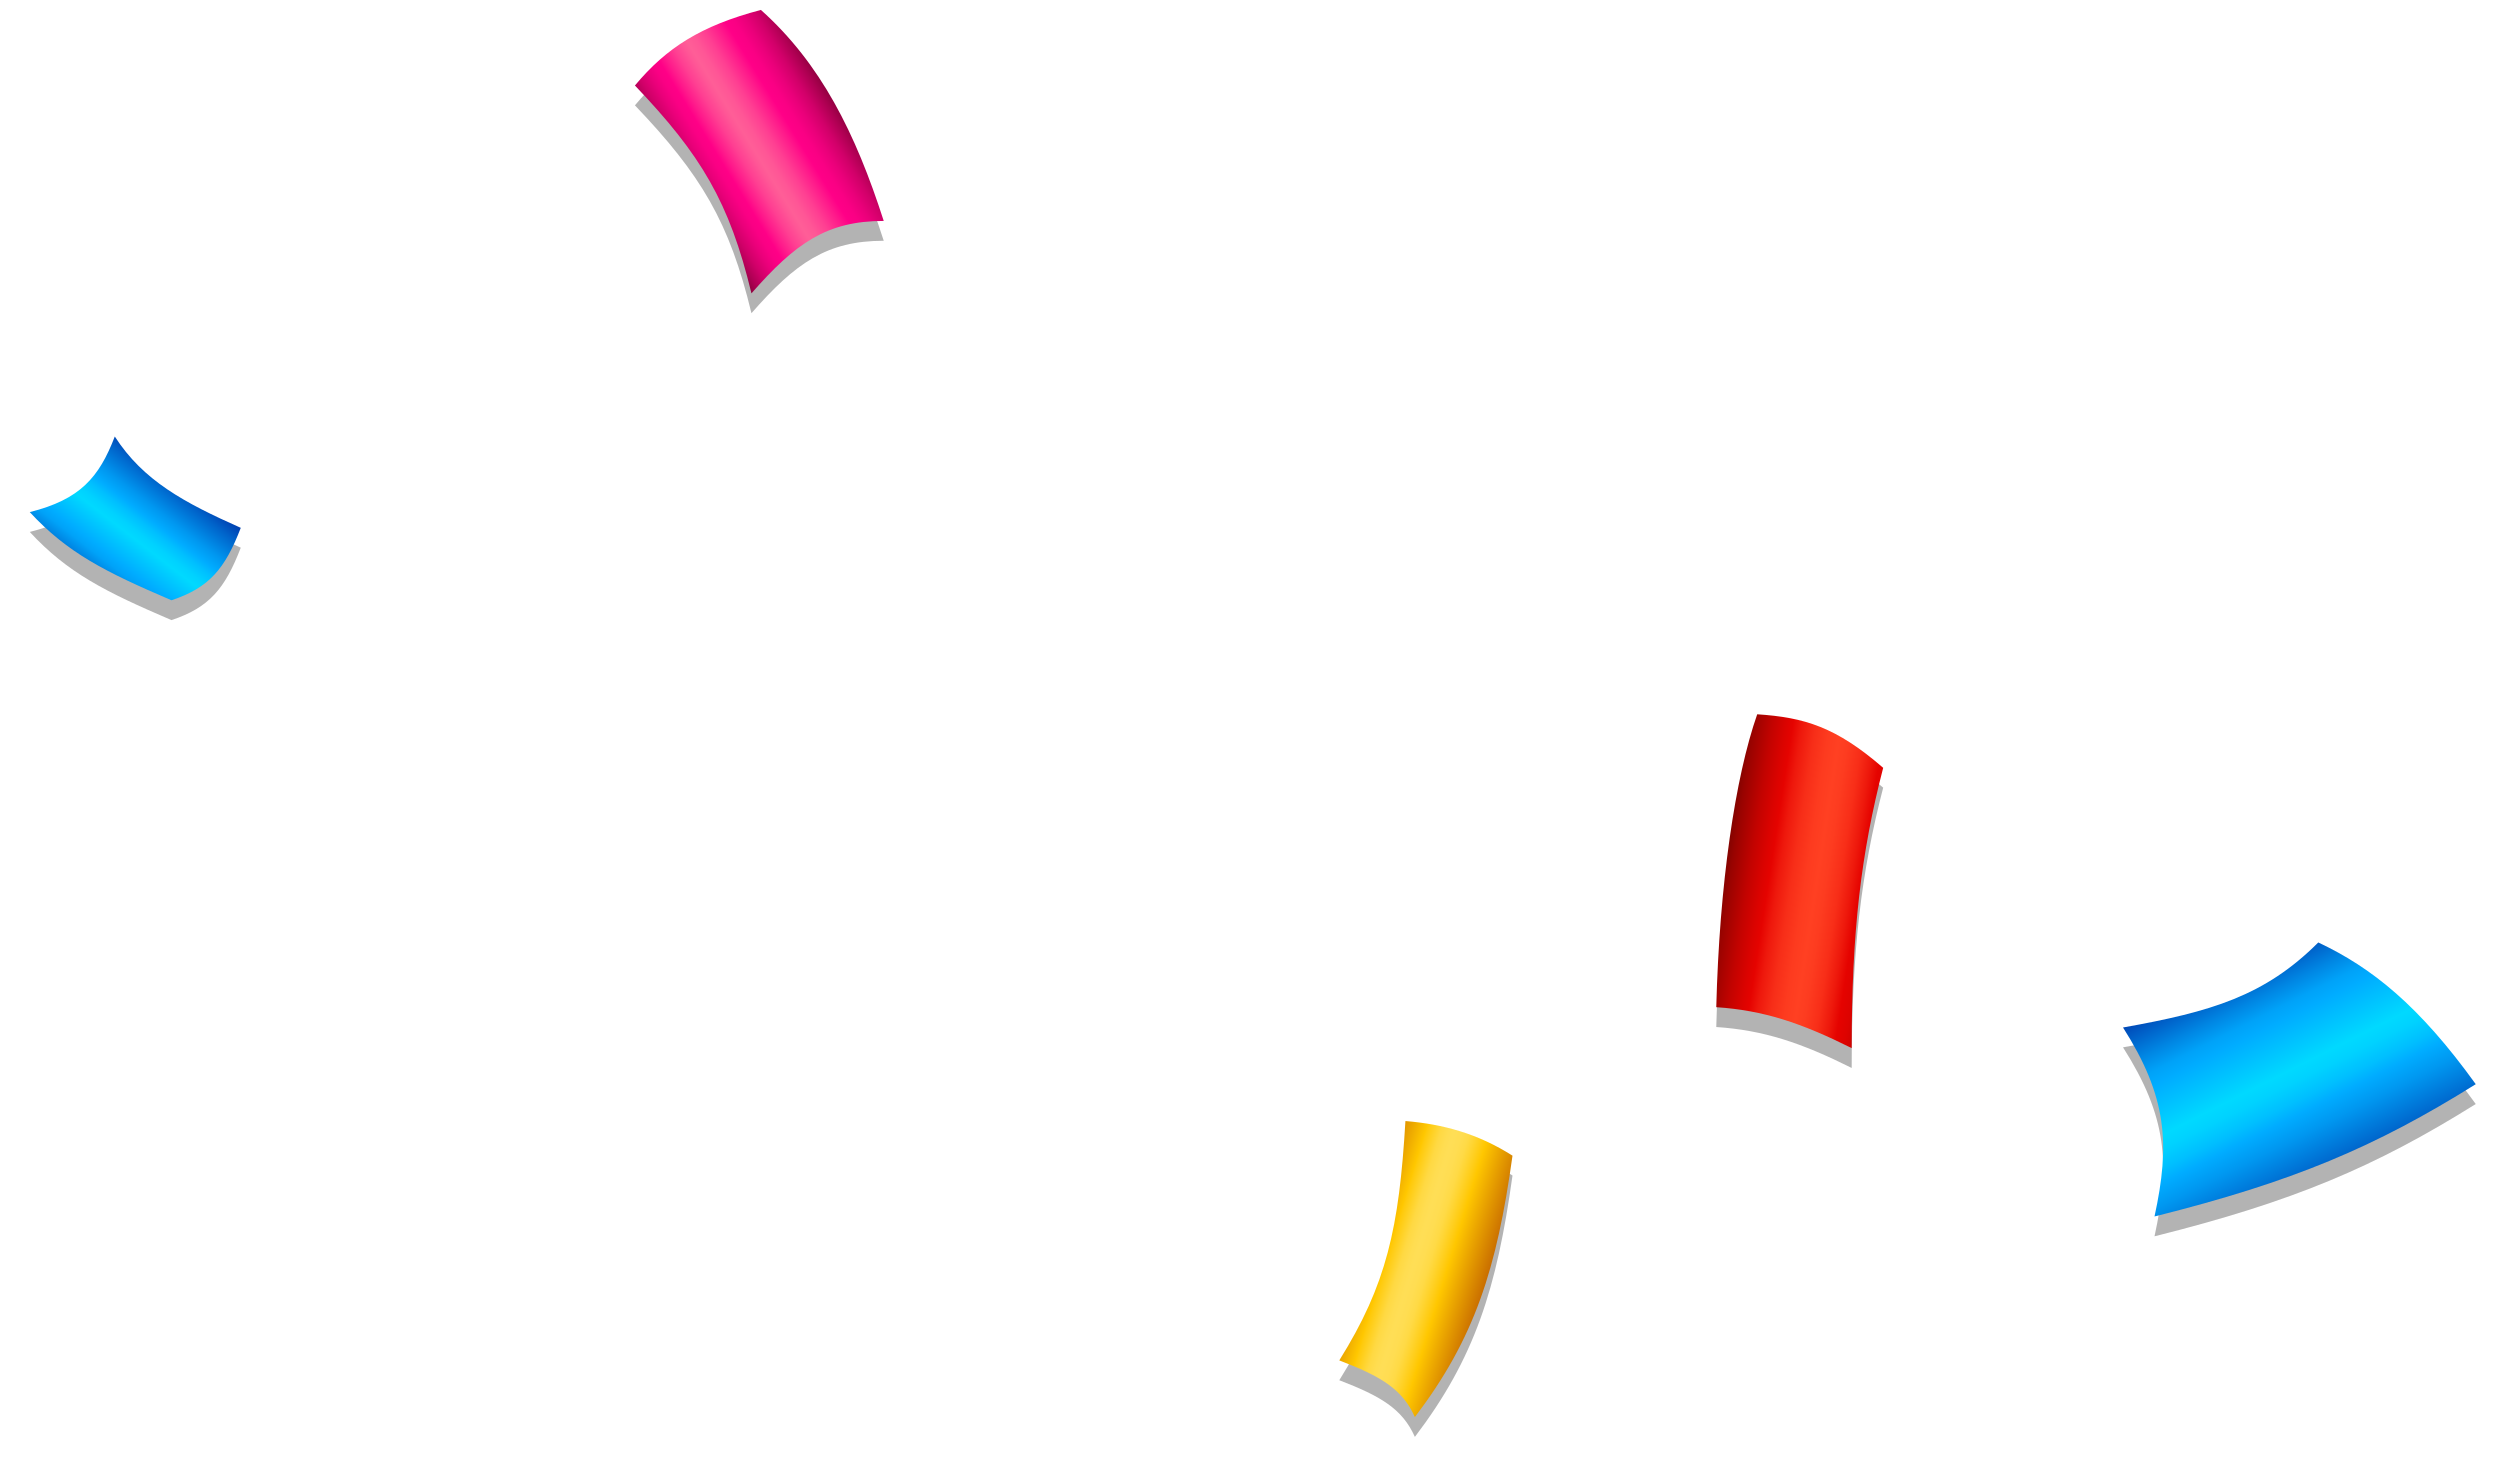 <svg xmlns="http://www.w3.org/2000/svg" xmlns:xlink="http://www.w3.org/1999/xlink" width="252" height="148" viewBox="0 0 252 148"><defs><path id="2mg2a" d="M1770.667 1480c-.635 10.794-1.905 16.508-6.667 24.127 4.127 1.587 6.35 2.857 7.619 5.714 6.032-7.936 8.254-14.92 9.841-26.349-3.492-2.222-6.984-3.175-10.793-3.492z"/><path id="2mg2b" d="M1802 1468.524c4.762.317 8.571 1.587 13.65 4.127 0-11.746.953-19.683 3.175-28.254-4.762-4.127-7.936-5.08-12.698-5.397-2.222 6.35-3.81 17.143-4.127 29.524z"/><path id="2mg2c" d="M1846.175 1489.62c13.968-3.493 22.222-6.985 32.38-13.334-5.714-7.937-10.476-11.746-15.872-14.286-5.397 5.397-10.794 6.984-19.683 8.571 4.444 6.985 4.762 11.746 3.175 19.048z"/><path id="2mg2d" d="M1718.08 1389.27c-2.858-8.89-6.35-15.873-12.382-21.27-6.031 1.587-9.523 3.81-12.698 7.619 6.667 6.984 9.524 11.746 11.746 20.952 4.444-5.079 7.62-7.301 13.333-7.301z"/><path id="2mg2e" d="M1640.571 1411c-1.587 4.127-3.492 6.35-8.571 7.619 3.81 4.127 7.619 6.032 14.286 8.889 3.81-1.27 5.397-3.175 6.984-7.302-5.714-2.54-9.841-4.762-12.699-9.206z"/><mask id="2mg2g" width="2" height="2" x="-1" y="-1"><path fill="#fff" d="M1764 1480h18v30h-18z"/><use xlink:href="#2mg2a"/></mask><filter id="2mg2f" width="46" height="60" x="1750" y="1466" filterUnits="userSpaceOnUse"><feOffset dy="2" in="SourceGraphic" result="FeOffset1421Out"/><feGaussianBlur in="FeOffset1421Out" result="FeGaussianBlur1422Out" stdDeviation="1.6 1.6"/></filter><linearGradient id="2mg2h" x1="1780.8" x2="1762.78" y1="1497.54" y2="1492.04" gradientUnits="userSpaceOnUse"><stop offset="0" stop-color="#ab3c00"/><stop offset=".34" stop-color="#ffc700"/><stop offset=".37" stop-color="#ffcd17"/><stop offset=".41" stop-color="#ffd533"/><stop offset=".44" stop-color="#ffda46"/><stop offset=".48" stop-color="#ffdd52"/><stop offset=".52" stop-color="#ffde56"/><stop offset=".55" stop-color="#ffdd51"/><stop offset=".59" stop-color="#ffd943"/><stop offset=".62" stop-color="#ffd32b"/><stop offset=".66" stop-color="#ffca0b"/><stop offset=".67" stop-color="#ffc700"/><stop offset="1" stop-color="#ab3c00"/></linearGradient><mask id="2mg2j" width="2" height="2" x="-1" y="-1"><path fill="#fff" d="M1802 1439h17v34h-17z"/><use xlink:href="#2mg2b"/></mask><filter id="2mg2i" width="45" height="64" x="1788" y="1425" filterUnits="userSpaceOnUse"><feOffset dy="2" in="SourceGraphic" result="FeOffset1451Out"/><feGaussianBlur in="FeOffset1451Out" result="FeGaussianBlur1452Out" stdDeviation="1.6 1.6"/></filter><linearGradient id="2mg2k" x1="1823.2" x2="1800.54" y1="1457.81" y2="1454.3" gradientUnits="userSpaceOnUse"><stop offset="0" stop-color="#400300"/><stop offset=".07" stop-color="#750300"/><stop offset=".14" stop-color="#a50300"/><stop offset=".21" stop-color="#c80300"/><stop offset=".26" stop-color="#dd0300"/><stop offset=".3" stop-color="#e50300"/><stop offset=".34" stop-color="#ee190c"/><stop offset=".39" stop-color="#f82e18"/><stop offset=".45" stop-color="#fd3c20"/><stop offset=".49" stop-color="#ff4022"/><stop offset=".54" stop-color="#fd3b1f"/><stop offset=".6" stop-color="#f72e18"/><stop offset=".66" stop-color="#ee180c"/><stop offset=".7" stop-color="#e50300"/><stop offset=".73" stop-color="#db0300"/><stop offset=".79" stop-color="#c20300"/><stop offset=".87" stop-color="#980300"/><stop offset=".95" stop-color="#5e0300"/><stop offset="1" stop-color="#3b0300"/></linearGradient><mask id="2mg2m" width="2" height="2" x="-1" y="-1"><path fill="#fff" d="M1843 1462h36v28h-36z"/><use xlink:href="#2mg2c"/></mask><filter id="2mg2l" width="64" height="58" x="1829" y="1448" filterUnits="userSpaceOnUse"><feOffset dy="2" in="SourceGraphic" result="FeOffset1487Out"/><feGaussianBlur in="FeOffset1487Out" result="FeGaussianBlur1488Out" stdDeviation="1.6 1.6"/></filter><linearGradient id="2mg2n" x1="1864.67" x2="1853.15" y1="1487.32" y2="1464.52" gradientUnits="userSpaceOnUse"><stop offset="0" stop-color="#0038ab"/><stop offset=".11" stop-color="#0062c9"/><stop offset=".27" stop-color="#0097f0"/><stop offset=".35" stop-color="#00acff"/><stop offset=".4" stop-color="#00bfff"/><stop offset=".47" stop-color="#00d2ff"/><stop offset=".52" stop-color="#00d9ff"/><stop offset=".66" stop-color="#00b8ff"/><stop offset=".71" stop-color="#00acff"/><stop offset=".76" stop-color="#00a2f8"/><stop offset=".83" stop-color="#0086e3"/><stop offset=".93" stop-color="#0059c3"/><stop offset="1" stop-color="#0038ab"/></linearGradient><mask id="2mg2p" width="2" height="2" x="-1" y="-1"><path fill="#fff" d="M1693 1368h26v29h-26z"/><use xlink:href="#2mg2d"/></mask><filter id="2mg2o" width="54" height="59" x="1679" y="1354" filterUnits="userSpaceOnUse"><feOffset dy="2" in="SourceGraphic" result="FeOffset1517Out"/><feGaussianBlur in="FeOffset1517Out" result="FeGaussianBlur1518Out" stdDeviation="1.6 1.6"/></filter><linearGradient id="2mg2q" x1="1713.02" x2="1698.39" y1="1377.06" y2="1386.1" gradientUnits="userSpaceOnUse"><stop offset="0" stop-color="#920040"/><stop offset=".05" stop-color="#ae0052"/><stop offset=".12" stop-color="#d10069"/><stop offset=".19" stop-color="#ea007a"/><stop offset=".25" stop-color="#fa0084"/><stop offset=".3" stop-color="#ff0087"/><stop offset=".35" stop-color="#ff1a8b"/><stop offset=".43" stop-color="#ff3f92"/><stop offset=".5" stop-color="#ff5696"/><stop offset=".55" stop-color="#ff5e97"/><stop offset=".58" stop-color="#ff5696"/><stop offset=".64" stop-color="#ff3f92"/><stop offset=".71" stop-color="#ff198b"/><stop offset=".75" stop-color="#ff0087"/><stop offset=".79" stop-color="#fa0084"/><stop offset=".84" stop-color="#ea007a"/><stop offset=".9" stop-color="#d10069"/><stop offset=".96" stop-color="#ae0053"/><stop offset="1" stop-color="#920040"/></linearGradient><mask id="2mg2s" width="2" height="2" x="-1" y="-1"><path fill="#fff" d="M1632 1411h22v17h-22z"/><use xlink:href="#2mg2e"/></mask><filter id="2mg2r" width="50" height="47" x="1618" y="1397" filterUnits="userSpaceOnUse"><feOffset dy="2" in="SourceGraphic" result="FeOffset1553Out"/><feGaussianBlur in="FeOffset1553Out" result="FeGaussianBlur1554Out" stdDeviation="1.6 1.6"/></filter><linearGradient id="2mg2t" x1="1646.64" x2="1637.58" y1="1414.74" y2="1426.44" gradientUnits="userSpaceOnUse"><stop offset="0" stop-color="#0038ab"/><stop offset=".11" stop-color="#0062c9"/><stop offset=".27" stop-color="#0097f0"/><stop offset=".35" stop-color="#00acff"/><stop offset=".4" stop-color="#00bfff"/><stop offset=".47" stop-color="#00d2ff"/><stop offset=".52" stop-color="#00d9ff"/><stop offset=".66" stop-color="#00b8ff"/><stop offset=".71" stop-color="#00acff"/><stop offset=".76" stop-color="#00a2f8"/><stop offset=".83" stop-color="#0086e3"/><stop offset=".93" stop-color="#0059c3"/><stop offset="1" stop-color="#0038ab"/></linearGradient></defs><g><g transform="translate(-1629 -1367)"><g filter="url(#2mg2f)"><use fill="none" stroke-opacity=".3" stroke-width="0" mask="url(&quot;#2mg2g&quot;)" xlink:href="#2mg2a"/><use fill-opacity=".3" xlink:href="#2mg2a"/></g><use fill="url(#2mg2h)" xlink:href="#2mg2a"/></g><g transform="translate(-1629 -1367)"><g filter="url(#2mg2i)"><use fill="none" stroke-opacity=".3" stroke-width="0" mask="url(&quot;#2mg2j&quot;)" xlink:href="#2mg2b"/><use fill-opacity=".3" xlink:href="#2mg2b"/></g><use fill="url(#2mg2k)" xlink:href="#2mg2b"/></g><g transform="translate(-1629 -1367)"><g filter="url(#2mg2l)"><use fill="none" stroke-opacity=".3" stroke-width="0" mask="url(&quot;#2mg2m&quot;)" xlink:href="#2mg2c"/><use fill-opacity=".3" xlink:href="#2mg2c"/></g><use fill="url(#2mg2n)" xlink:href="#2mg2c"/></g><g transform="translate(-1629 -1367)"><g filter="url(#2mg2o)"><use fill="none" stroke-opacity=".3" stroke-width="0" mask="url(&quot;#2mg2p&quot;)" xlink:href="#2mg2d"/><use fill-opacity=".3" xlink:href="#2mg2d"/></g><use fill="url(#2mg2q)" xlink:href="#2mg2d"/></g><g transform="translate(-1629 -1367)"><g filter="url(#2mg2r)"><use fill="none" stroke-opacity=".3" stroke-width="0" mask="url(&quot;#2mg2s&quot;)" xlink:href="#2mg2e"/><use fill-opacity=".3" xlink:href="#2mg2e"/></g><use fill="url(#2mg2t)" xlink:href="#2mg2e"/></g></g></svg>
